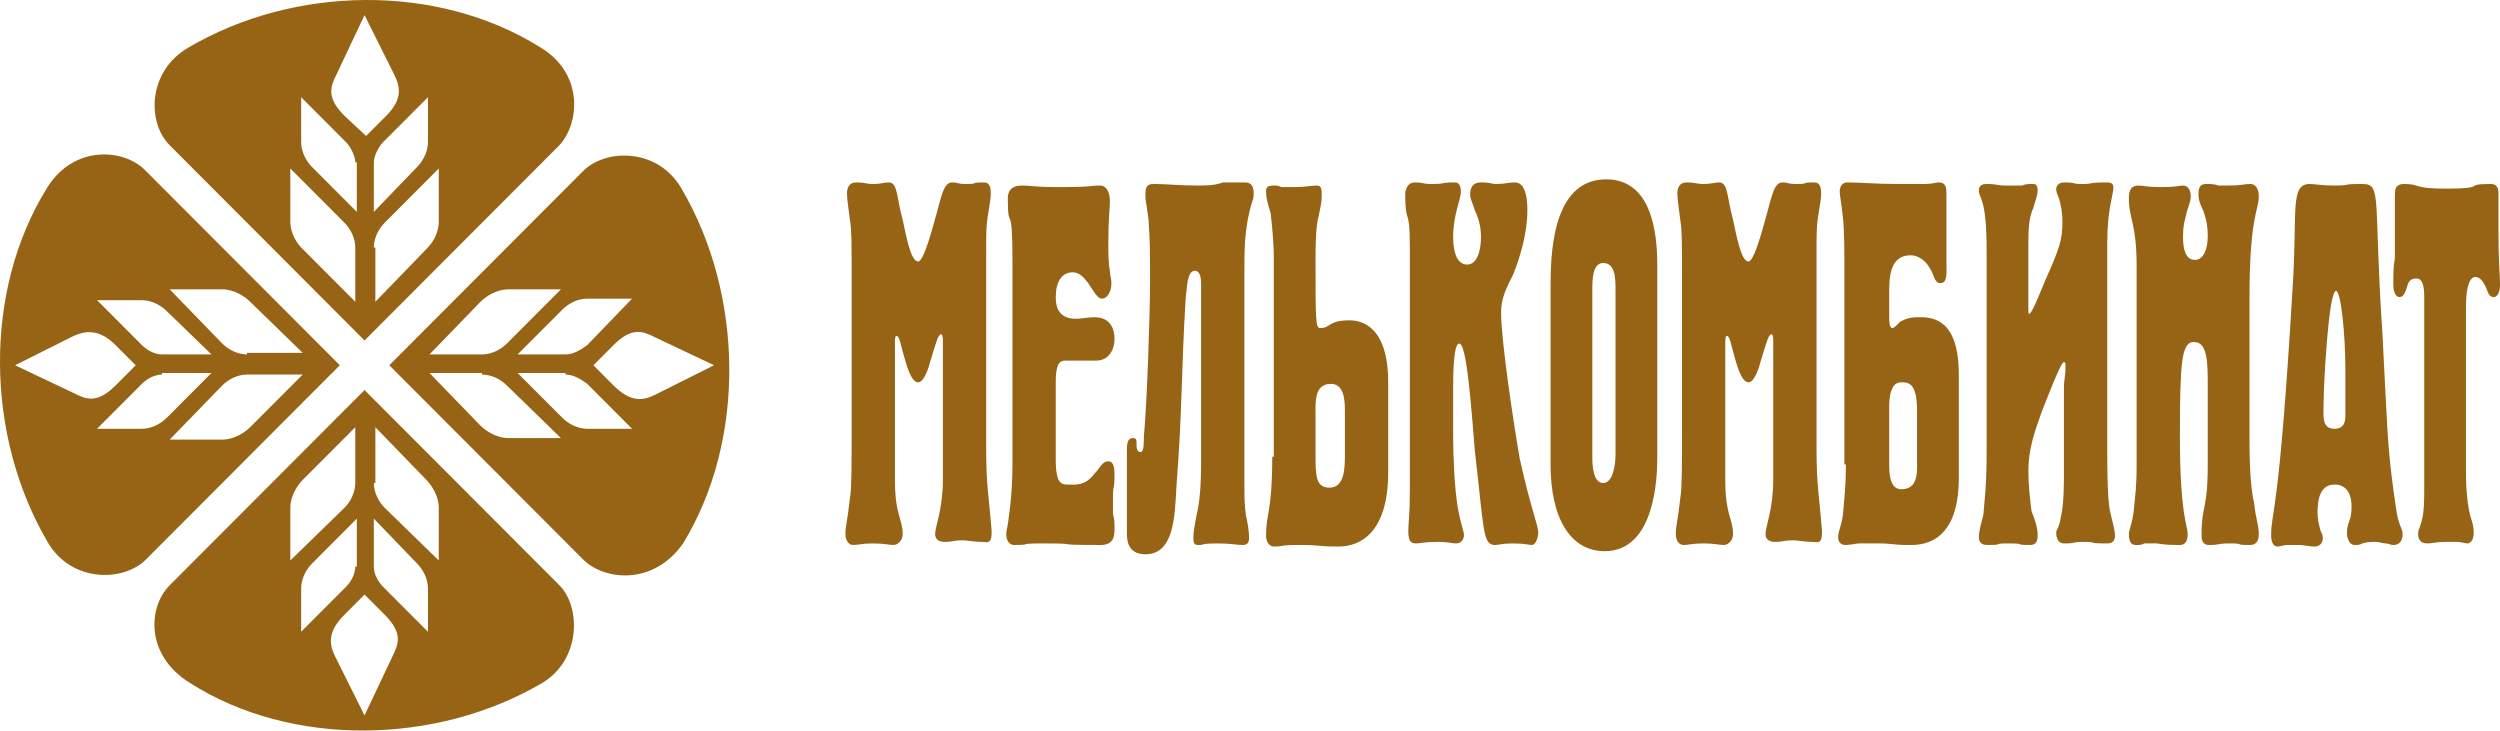 <svg width="154" height="45" viewBox="0 0 154 45" fill="none" xmlns="http://www.w3.org/2000/svg">
<path fill-rule="evenodd" clip-rule="evenodd" d="M10.454 36.052L22.456 24.027L34.458 36.052C35.792 37.388 35.792 40.633 33.41 42.065C26.933 45.882 17.979 46.073 11.693 42.065C8.93 40.347 9.121 37.388 10.454 36.052ZM21.885 29.753C21.885 30.326 21.599 30.899 21.218 31.28L17.884 34.525V31.28C17.884 30.517 18.36 29.849 18.646 29.562L21.885 26.317V29.753ZM21.885 34.907C21.885 35.384 21.599 35.861 21.313 36.148L18.551 38.915V36.243C18.551 35.575 18.932 35.002 19.218 34.716L21.98 31.948V34.907H21.885ZM23.028 34.907C23.028 35.384 23.314 35.861 23.599 36.148L26.362 38.915V36.243C26.362 35.575 25.981 35.002 25.695 34.716L23.028 31.948V34.907ZM23.028 29.753C23.028 30.326 23.314 30.899 23.695 31.28L27.028 34.525V31.28C27.028 30.517 26.552 29.849 26.266 29.562L23.123 26.317V29.753H23.028ZM23.695 37.866C24.837 39.011 24.552 39.679 24.171 40.442L22.456 44.069L20.646 40.442C20.265 39.679 20.17 38.915 21.218 37.866L22.456 36.625L23.695 37.866ZM35.982 34.525L23.98 22.5L35.982 10.475C37.411 9.139 40.554 9.139 41.983 11.62C45.793 18.11 45.984 27.081 42.078 33.475C40.268 36.052 37.316 35.766 35.982 34.525ZM37.792 21.259C38.935 20.114 39.602 20.4 40.364 20.782L43.983 22.5L40.364 24.313C39.602 24.695 38.84 24.791 37.792 23.741L36.554 22.5L37.792 21.259ZM34.839 23.073C35.315 23.073 35.792 23.359 36.173 23.645L38.935 26.413H36.173C35.506 26.413 34.934 26.031 34.649 25.745L31.886 22.977H34.839V23.073ZM29.695 23.073C30.267 23.073 30.838 23.359 31.22 23.741L34.553 26.986H31.315C30.553 26.986 29.886 26.508 29.6 26.222L26.457 22.977H29.695V23.073ZM34.839 21.832C35.315 21.832 35.792 21.546 36.173 21.259L38.935 18.396H36.173C35.506 18.396 34.934 18.778 34.649 19.064L31.886 21.832H34.839ZM29.695 21.832C30.267 21.832 30.838 21.546 31.22 21.164L34.553 17.823H31.315C30.553 17.823 29.886 18.301 29.6 18.587L26.457 21.832H29.695ZM34.458 8.948L22.456 20.973L10.454 8.948C9.026 7.516 9.121 4.367 11.597 2.935C18.075 -0.882 26.933 -1.073 33.315 2.935C35.982 4.558 35.696 7.612 34.458 8.948ZM23.028 15.247C23.028 14.674 23.314 14.101 23.695 13.72L27.028 10.379V13.624C27.028 14.483 26.552 15.056 26.266 15.342L23.123 18.587V15.247H23.028ZM21.218 7.134C20.075 5.989 20.361 5.321 20.742 4.558L22.456 0.931L24.266 4.558C24.647 5.321 24.837 6.085 23.79 7.134L22.552 8.375L21.218 7.134ZM23.028 9.998C23.028 9.616 23.314 9.043 23.599 8.757L26.362 5.989V8.757C26.362 9.425 25.981 9.998 25.695 10.284L23.028 13.052V9.998ZM21.885 9.998C21.885 9.616 21.599 9.043 21.313 8.757L18.551 5.989V8.757C18.551 9.425 18.932 9.998 19.218 10.284L21.98 13.052V9.998H21.885ZM21.885 15.247C21.885 14.674 21.599 14.101 21.218 13.72L17.884 10.379V13.624C17.884 14.483 18.36 15.056 18.646 15.342L21.885 18.587V15.247ZM8.93 10.475L20.932 22.5L8.93 34.525C7.502 35.861 4.358 35.861 2.929 33.38C-0.881 26.89 -1.071 17.919 2.929 11.525C4.549 8.948 7.597 9.139 8.93 10.475ZM7.121 23.741C5.978 24.886 5.311 24.6 4.549 24.218L0.929 22.5L4.549 20.687C5.216 20.4 6.073 20.209 7.121 21.259L8.359 22.5L7.121 23.741ZM9.978 21.832C9.502 21.832 9.026 21.546 8.74 21.259L5.978 18.492H8.74C9.407 18.492 9.978 18.873 10.264 19.16L13.026 21.832H9.978ZM15.217 21.832C14.646 21.832 14.074 21.546 13.693 21.164L10.454 17.823H13.693C14.455 17.823 15.122 18.301 15.408 18.587L18.646 21.736H15.217V21.832ZM9.978 23.073C9.502 23.073 9.026 23.359 8.74 23.645L5.978 26.413H8.74C9.407 26.413 9.978 26.031 10.264 25.745L13.026 22.977H9.978V23.073ZM15.217 23.073C14.646 23.073 14.074 23.359 13.693 23.741L10.454 27.081H13.693C14.455 27.081 15.122 26.604 15.408 26.317L18.646 23.073H15.217Z" fill="#966414"/>
<path fill-rule="evenodd" clip-rule="evenodd" d="M52.461 26.031C52.461 28.799 52.461 30.04 52.365 30.612C52.175 32.33 52.08 32.33 52.08 32.903C52.08 33.285 52.27 33.571 52.556 33.571C52.937 33.571 53.032 33.475 53.794 33.475C54.461 33.475 54.747 33.571 55.033 33.571C55.318 33.571 55.604 33.285 55.604 32.903C55.604 31.948 55.128 31.758 55.128 29.562V20.973C55.128 20.973 55.128 20.687 55.223 20.687C55.414 20.687 55.509 21.355 55.604 21.641C55.795 22.309 56.08 23.55 56.557 23.55C56.938 23.55 57.223 22.595 57.319 22.214C57.7 20.973 57.795 20.591 57.985 20.591C57.985 20.591 58.081 20.591 58.081 20.973V29.562C58.081 31.376 57.604 32.426 57.604 32.903C57.604 33.189 57.795 33.38 58.176 33.38C58.747 33.38 58.652 33.285 59.319 33.285C59.605 33.285 59.986 33.38 60.462 33.38C60.843 33.38 61.224 33.666 61.033 32.139C60.938 30.803 60.748 29.944 60.748 27.654V15.628C60.748 14.483 60.748 13.911 60.843 13.338C60.938 12.67 61.033 12.288 61.033 11.906C61.033 11.238 60.748 11.238 60.557 11.238C59.7 11.238 60.367 11.334 59.51 11.334C58.938 11.334 59.033 11.238 58.652 11.238C58.081 11.238 57.985 12.193 57.509 13.815C57.033 15.533 56.747 16.106 56.557 16.106C56.08 16.106 55.795 14.388 55.604 13.529C55.223 12.193 55.318 11.238 54.747 11.238C54.461 11.238 54.271 11.334 53.794 11.334C53.318 11.334 53.318 11.238 52.746 11.238C52.27 11.238 52.175 11.62 52.175 11.906C52.175 12.288 52.27 12.861 52.365 13.624C52.461 14.197 52.461 14.96 52.461 17.155V26.031ZM62.367 28.608C62.367 28.703 62.367 30.23 62.176 31.567C62.081 32.521 61.986 32.617 61.986 32.903C61.986 33.285 62.176 33.571 62.462 33.571C63.701 33.571 62.557 33.475 64.272 33.475C66.844 33.475 64.463 33.571 67.796 33.571C68.558 33.571 68.654 33.094 68.654 32.617C68.654 32.235 68.654 31.948 68.558 31.662C68.558 31.28 68.558 30.994 68.558 30.708C68.558 29.753 68.654 30.326 68.654 29.181C68.654 28.417 68.368 28.417 68.273 28.417C67.892 28.417 67.796 28.799 67.415 29.181C66.844 29.944 66.272 29.849 65.796 29.849C65.415 29.849 65.034 29.849 65.034 28.322V23.55C65.034 22.5 65.225 22.214 65.606 22.214H67.511C68.368 22.214 68.654 21.45 68.654 20.878C68.654 20.209 68.368 19.541 67.415 19.541C67.034 19.541 66.653 19.637 66.272 19.637C65.129 19.637 65.034 18.778 65.034 18.301C65.034 17.346 65.415 16.774 66.082 16.774C66.463 16.774 66.749 17.06 67.034 17.442C67.415 18.014 67.606 18.396 67.892 18.396C68.177 18.396 68.463 18.014 68.463 17.442C68.463 17.155 68.368 16.965 68.368 16.678C68.273 16.201 68.273 15.533 68.273 14.96C68.273 13.433 68.368 12.956 68.368 12.383C68.368 11.62 67.987 11.429 67.796 11.429C67.034 11.429 67.415 11.525 65.225 11.525C63.605 11.525 63.605 11.429 62.939 11.429C62.272 11.429 62.081 11.811 62.081 12.193C62.081 14.483 62.367 12.193 62.367 16.01V28.608ZM73.988 28.322C73.988 30.04 73.893 30.994 73.702 31.758C73.607 32.33 73.512 32.712 73.512 33.094C73.512 33.38 73.512 33.571 73.797 33.571C74.274 33.571 73.893 33.475 75.036 33.475C75.798 33.475 76.179 33.571 76.56 33.571C76.941 33.571 76.941 33.285 76.941 33.094C76.941 32.712 76.845 32.139 76.75 31.758C76.655 31.089 76.655 30.517 76.655 29.849V16.774C76.655 15.533 76.655 14.77 76.845 13.624C77.131 12.097 77.226 12.479 77.226 11.906C77.226 11.238 76.845 11.238 76.655 11.238C76.179 11.238 75.798 11.238 75.321 11.238C74.845 11.429 74.274 11.429 73.702 11.429C72.75 11.429 71.797 11.334 71.13 11.334C70.844 11.334 70.559 11.334 70.559 11.906C70.559 12.574 70.559 12.002 70.749 13.529C70.844 14.865 70.844 15.628 70.844 17.346C70.844 19.255 70.654 24.886 70.463 26.89C70.463 27.272 70.463 27.845 70.273 27.845C70.178 27.845 70.178 27.845 70.082 27.749C69.892 27.463 70.178 26.986 69.797 26.986C69.511 26.986 69.416 27.177 69.416 27.749C69.416 28.226 69.416 28.894 69.416 29.467C69.416 30.708 69.416 31.567 69.416 32.807C69.416 33.189 69.416 34.144 70.559 34.144C72.273 34.144 72.369 31.948 72.464 30.04C72.845 25.077 72.75 23.168 73.035 18.396C73.131 17.633 73.131 16.678 73.607 16.678C73.893 16.678 73.988 17.06 73.988 17.442V28.322ZM78.37 28.131C78.37 31.567 77.989 31.567 77.989 32.998C77.989 33.475 78.274 33.666 78.465 33.666C79.132 33.666 78.751 33.571 79.989 33.571C81.608 33.571 80.941 33.666 82.465 33.666C83.799 33.666 85.513 32.807 85.513 29.085V23.55C85.513 20.114 83.894 19.732 83.132 19.732C81.799 19.732 81.989 20.209 81.322 20.209C81.037 20.209 81.037 19.732 81.037 15.915C81.037 14.292 81.132 13.624 81.227 13.338C81.322 12.765 81.418 12.574 81.418 12.002C81.418 11.716 81.418 11.429 81.132 11.429C80.751 11.429 80.37 11.525 79.798 11.525C79.513 11.525 79.227 11.525 78.941 11.525C78.751 11.429 78.655 11.429 78.465 11.429C78.084 11.429 77.989 11.525 77.989 11.811C77.989 12.193 78.084 12.479 78.274 13.147C78.37 13.911 78.465 15.151 78.465 15.724V28.131H78.37ZM81.037 25.554C81.037 24.791 80.941 23.645 81.989 23.645C82.846 23.645 82.846 24.791 82.846 25.363V27.94C82.846 28.799 82.846 30.04 81.894 30.04C81.037 30.04 81.037 29.276 81.037 27.94V25.554ZM86.847 30.23C86.847 31.758 86.752 32.139 86.752 32.712C86.752 33.38 86.942 33.475 87.228 33.475C87.514 33.475 87.704 33.38 88.561 33.38C89.228 33.38 89.419 33.475 89.704 33.475C90.085 33.475 90.181 33.094 90.181 32.998C90.181 32.712 89.99 32.33 89.8 31.28C89.609 30.135 89.514 28.226 89.514 26.89V23.836C89.514 21.641 89.704 21.164 89.895 21.164C90.371 21.164 90.657 25.459 90.848 27.749C91.419 32.617 91.324 33.571 92.086 33.571C92.372 33.571 92.467 33.475 93.229 33.475C93.896 33.475 94.181 33.571 94.372 33.571C94.562 33.571 94.753 33.189 94.753 32.807C94.753 32.33 94.277 31.28 93.61 28.226C93.229 26.031 92.467 20.973 92.467 19.255C92.467 18.396 92.753 17.823 93.229 16.869C93.61 15.915 94.086 14.388 94.086 12.956C94.086 11.429 93.61 11.238 93.324 11.238C92.848 11.238 92.753 11.334 92.181 11.334C91.8 11.334 91.895 11.238 91.229 11.238C90.562 11.238 90.562 11.811 90.562 12.002C90.562 12.288 90.752 12.574 90.848 12.956C91.038 13.338 91.229 13.911 91.229 14.579C91.229 15.342 91.038 16.297 90.371 16.297C89.895 16.297 89.514 15.819 89.514 14.579C89.514 13.242 89.99 12.288 89.99 11.811C89.99 11.238 89.704 11.238 89.609 11.238C88.657 11.238 89.133 11.334 88.18 11.334C87.609 11.334 87.704 11.238 87.133 11.238C86.656 11.238 86.561 11.811 86.561 11.906C86.561 14.006 86.847 12.574 86.847 15.247V30.23ZM95.515 28.608C95.515 31.948 96.753 33.953 98.849 33.953C101.992 33.953 102.087 29.276 102.087 28.226V16.297C102.087 14.483 101.802 11.047 98.944 11.047C95.515 11.047 95.515 15.915 95.515 17.823V28.608ZM98.087 17.919C98.087 17.251 98.087 16.201 98.754 16.201C99.516 16.201 99.516 17.155 99.516 17.919V28.035C99.516 28.417 99.42 29.753 98.754 29.753C98.182 29.753 98.087 28.799 98.087 28.226V17.919ZM103.611 26.031C103.611 28.799 103.611 30.04 103.516 30.612C103.326 32.33 103.23 32.33 103.23 32.903C103.23 33.285 103.421 33.571 103.707 33.571C104.088 33.571 104.183 33.475 104.945 33.475C105.612 33.475 105.897 33.571 106.183 33.571C106.469 33.571 106.755 33.285 106.755 32.903C106.755 31.948 106.278 31.758 106.278 29.562V20.973C106.278 20.973 106.278 20.687 106.374 20.687C106.564 20.687 106.659 21.355 106.755 21.641C106.945 22.309 107.231 23.55 107.707 23.55C108.088 23.55 108.374 22.595 108.469 22.214C108.85 20.973 108.946 20.591 109.136 20.591C109.136 20.591 109.231 20.591 109.231 20.973V29.562C109.231 31.376 108.755 32.426 108.755 32.903C108.755 33.189 108.946 33.38 109.327 33.38C109.898 33.38 109.803 33.285 110.47 33.285C110.755 33.285 111.136 33.38 111.613 33.38C111.994 33.38 112.375 33.666 112.184 32.139C112.089 30.803 111.898 29.944 111.898 27.654V15.628C111.898 14.483 111.898 13.911 111.994 13.338C112.089 12.67 112.184 12.288 112.184 11.906C112.184 11.238 111.898 11.238 111.708 11.238C110.851 11.238 111.517 11.334 110.66 11.334C110.089 11.334 110.184 11.238 109.803 11.238C109.231 11.238 109.136 12.193 108.66 13.815C108.184 15.533 107.898 16.106 107.707 16.106C107.231 16.106 106.945 14.388 106.755 13.529C106.374 12.193 106.469 11.238 105.897 11.238C105.612 11.238 105.421 11.334 104.945 11.334C104.469 11.334 104.469 11.238 103.897 11.238C103.421 11.238 103.326 11.62 103.326 11.906C103.326 12.288 103.421 12.861 103.516 13.624C103.611 14.197 103.611 14.96 103.611 17.155V26.031ZM113.708 28.608C113.708 29.944 113.613 30.708 113.518 31.758C113.422 32.426 113.232 32.712 113.232 33.094C113.232 33.571 113.613 33.571 113.708 33.571C113.994 33.571 114.28 33.475 114.565 33.475C114.946 33.475 115.327 33.475 115.708 33.475C116.661 33.475 116.47 33.571 117.614 33.571C118.185 33.571 120.662 33.666 120.662 29.467V23.073C120.662 19.732 119.138 19.541 118.28 19.541C117.899 19.541 117.518 19.541 117.042 19.828C116.756 20.114 116.661 20.209 116.566 20.209C116.375 20.209 116.375 19.732 116.375 19.541V17.823C116.375 16.583 116.661 15.724 117.709 15.724C117.899 15.724 118.471 15.819 118.852 16.487C119.138 16.869 119.138 17.442 119.519 17.442C119.995 17.442 119.9 16.774 119.9 16.106C119.9 15.438 119.9 15.533 119.9 14.101C119.9 12.956 119.9 12.67 119.9 12.002C119.9 11.62 119.9 11.238 119.423 11.238C119.233 11.238 119.042 11.334 118.566 11.334C118.376 11.334 118.28 11.334 118.09 11.334C117.709 11.334 117.328 11.334 116.852 11.334C115.518 11.334 114.661 11.238 113.803 11.238C113.613 11.238 113.327 11.334 113.327 11.811C113.327 12.002 113.422 12.479 113.518 13.338C113.613 14.101 113.613 15.533 113.613 16.297V28.608H113.708ZM116.375 25.077C116.375 23.55 116.947 23.55 117.137 23.55C117.518 23.55 118.09 23.55 118.09 25.268V28.799C118.09 29.372 117.995 30.135 117.137 30.135C116.947 30.135 116.375 30.135 116.375 28.703V25.077ZM122.376 27.94C122.376 30.23 122.186 31.28 122.186 31.662C121.995 32.426 121.9 32.712 121.9 33.094C121.9 33.571 122.281 33.571 122.471 33.571C123.519 33.571 122.662 33.475 123.71 33.475C124.853 33.475 123.995 33.571 125.043 33.571C125.519 33.571 125.519 33.189 125.519 32.903C125.519 32.521 125.329 31.948 125.138 31.471C125.043 30.708 124.948 29.849 124.948 28.99C124.948 27.654 125.329 26.604 125.805 25.268C126.853 22.595 127.044 22.309 127.139 22.309C127.234 22.309 127.234 22.405 127.234 22.595C127.234 23.264 127.139 23.264 127.139 23.932V28.894C127.139 29.849 127.139 31.089 126.948 31.853C126.853 32.521 126.663 32.617 126.663 32.807C126.663 33.094 126.758 33.475 127.139 33.475C127.996 33.475 127.52 33.38 128.377 33.38C129.234 33.38 128.472 33.475 129.806 33.475C129.901 33.475 130.282 33.475 130.282 32.998C130.282 32.617 130.092 32.044 129.996 31.567C129.901 31.185 129.806 30.326 129.806 27.654V14.96C129.806 12.861 130.187 12.002 130.187 11.525C130.187 11.238 129.901 11.238 129.806 11.238C128.472 11.238 129.044 11.334 128.282 11.334C127.52 11.334 127.996 11.238 127.139 11.238C126.758 11.238 126.663 11.525 126.663 11.62C126.663 11.906 126.758 12.002 126.853 12.288C126.948 12.67 127.044 12.956 127.044 13.72C127.044 14.77 126.853 15.342 125.996 17.251C125.71 17.919 124.948 19.923 124.948 19.16V14.96C124.948 14.483 124.948 13.433 125.234 12.861C125.329 12.479 125.519 12.097 125.519 11.716C125.519 11.334 125.329 11.334 125.234 11.334C124.948 11.334 124.757 11.334 124.567 11.429C124.281 11.429 123.995 11.429 123.614 11.429C122.948 11.429 123.043 11.334 122.376 11.334C122.281 11.334 121.9 11.334 121.9 11.716C121.9 12.288 122.376 12.097 122.376 15.438V27.94ZM131.616 28.608C131.616 30.04 131.52 30.612 131.425 31.567C131.33 32.33 131.139 32.617 131.139 32.903C131.139 33.571 131.425 33.571 131.616 33.571C131.806 33.571 131.901 33.571 132.092 33.475C132.378 33.475 132.663 33.475 132.854 33.475C132.949 33.475 133.235 33.571 134.092 33.571C134.283 33.571 134.759 33.666 134.759 32.903C134.759 32.33 134.283 31.758 134.283 26.89C134.283 22.309 134.378 21.068 135.14 21.068C135.997 21.068 135.997 22.309 135.997 23.836V28.608C135.997 31.471 135.616 31.089 135.616 32.903C135.616 33.189 135.616 33.571 136.093 33.571C136.759 33.571 136.569 33.475 137.331 33.475C138.379 33.475 137.521 33.571 138.569 33.571C138.855 33.571 139.141 33.475 139.141 32.903C139.141 32.33 138.95 31.948 138.855 30.994C138.664 30.23 138.569 28.894 138.569 27.081V18.301C138.569 13.338 139.141 12.956 139.141 12.097C139.141 11.429 138.76 11.334 138.664 11.334C138.093 11.334 138.283 11.429 137.14 11.429C136.95 11.429 136.759 11.429 136.664 11.429C136.378 11.334 136.188 11.334 135.902 11.334C135.426 11.334 135.426 11.716 135.426 12.002C135.426 12.288 135.521 12.574 135.712 12.956C135.807 13.242 135.997 13.72 135.997 14.483C135.997 15.724 135.521 16.01 135.235 16.01C134.949 16.01 134.473 15.915 134.473 14.579C134.473 13.911 134.568 13.624 134.664 13.242C134.759 12.765 134.949 12.479 134.949 12.097C134.949 11.811 134.854 11.429 134.473 11.429C134.283 11.429 133.997 11.525 133.235 11.525C132.092 11.525 132.092 11.429 131.711 11.429C131.139 11.429 131.139 12.002 131.139 12.193C131.139 13.529 131.616 13.72 131.616 16.392V28.608ZM143.808 29.849C144.665 29.849 144.856 30.612 144.856 31.185C144.856 32.235 144.57 32.044 144.57 32.903C144.57 32.998 144.665 33.571 145.046 33.571C145.237 33.571 145.332 33.571 145.523 33.475C145.808 33.38 146.094 33.38 146.38 33.38C146.57 33.38 146.761 33.475 146.951 33.475C147.142 33.475 147.237 33.571 147.428 33.571C147.904 33.571 147.999 33.189 147.999 32.903C147.999 32.617 147.904 32.617 147.713 31.948C147.618 31.567 147.523 30.803 147.428 30.135C147.047 27.367 147.047 26.031 146.761 20.591C146.189 12.193 146.761 11.334 145.523 11.334C143.998 11.334 145.046 11.429 143.713 11.429C143.046 11.429 142.57 11.334 142.284 11.334C141.046 11.334 141.522 13.052 141.236 17.537C140.379 32.139 139.903 31.376 139.903 32.998C139.903 33.475 140.093 33.666 140.284 33.666C140.474 33.666 140.665 33.571 140.855 33.571C141.046 33.571 141.236 33.571 141.427 33.571C142.189 33.571 142.093 33.666 142.57 33.666C143.046 33.666 143.236 33.189 142.951 32.712C142.855 32.33 142.76 32.044 142.76 31.567C142.76 30.899 142.855 29.849 143.808 29.849ZM143.808 26.413C142.951 26.413 143.141 25.554 143.141 24.504C143.141 23.836 143.427 17.919 143.903 17.919C144.189 17.919 144.475 20.496 144.475 22.786V25.554C144.475 25.84 144.475 26.413 143.808 26.413ZM149.333 30.23C149.333 31.567 149.237 31.948 149.047 32.521C148.952 32.617 148.761 33.475 149.523 33.475C149.809 33.475 150.095 33.38 150.666 33.38C150.952 33.38 151.142 33.38 151.333 33.38C151.619 33.38 151.809 33.475 152 33.475C152.095 33.475 152.381 33.38 152.381 32.807C152.381 32.426 152.285 32.139 152.19 31.853C152 31.185 151.904 30.04 151.904 29.372V18.873C151.904 17.537 152.19 17.06 152.476 17.06C152.762 17.06 152.952 17.346 153.047 17.537C153.238 17.823 153.238 18.301 153.619 18.301C153.714 18.301 154 18.205 154 17.537C154 16.774 153.905 16.297 153.905 14.197C153.905 12.479 153.905 13.242 153.905 12.002C153.905 11.716 153.905 11.334 153.428 11.334C151.619 11.334 153.333 11.62 150.666 11.62C148.571 11.62 149.142 11.334 148.094 11.334C147.523 11.334 147.523 11.716 147.523 12.097C147.523 12.383 147.523 12.67 147.523 13.052C147.523 13.433 147.523 13.815 147.523 14.197C147.523 14.674 147.523 15.247 147.523 15.915C147.428 16.392 147.428 16.869 147.428 17.537C147.428 18.205 147.713 18.301 147.809 18.301C148.094 18.301 148.19 17.919 148.285 17.633C148.38 17.251 148.571 17.155 148.856 17.155C149.237 17.155 149.333 17.633 149.333 18.301V30.23Z" fill="#966414"/>
</svg>
